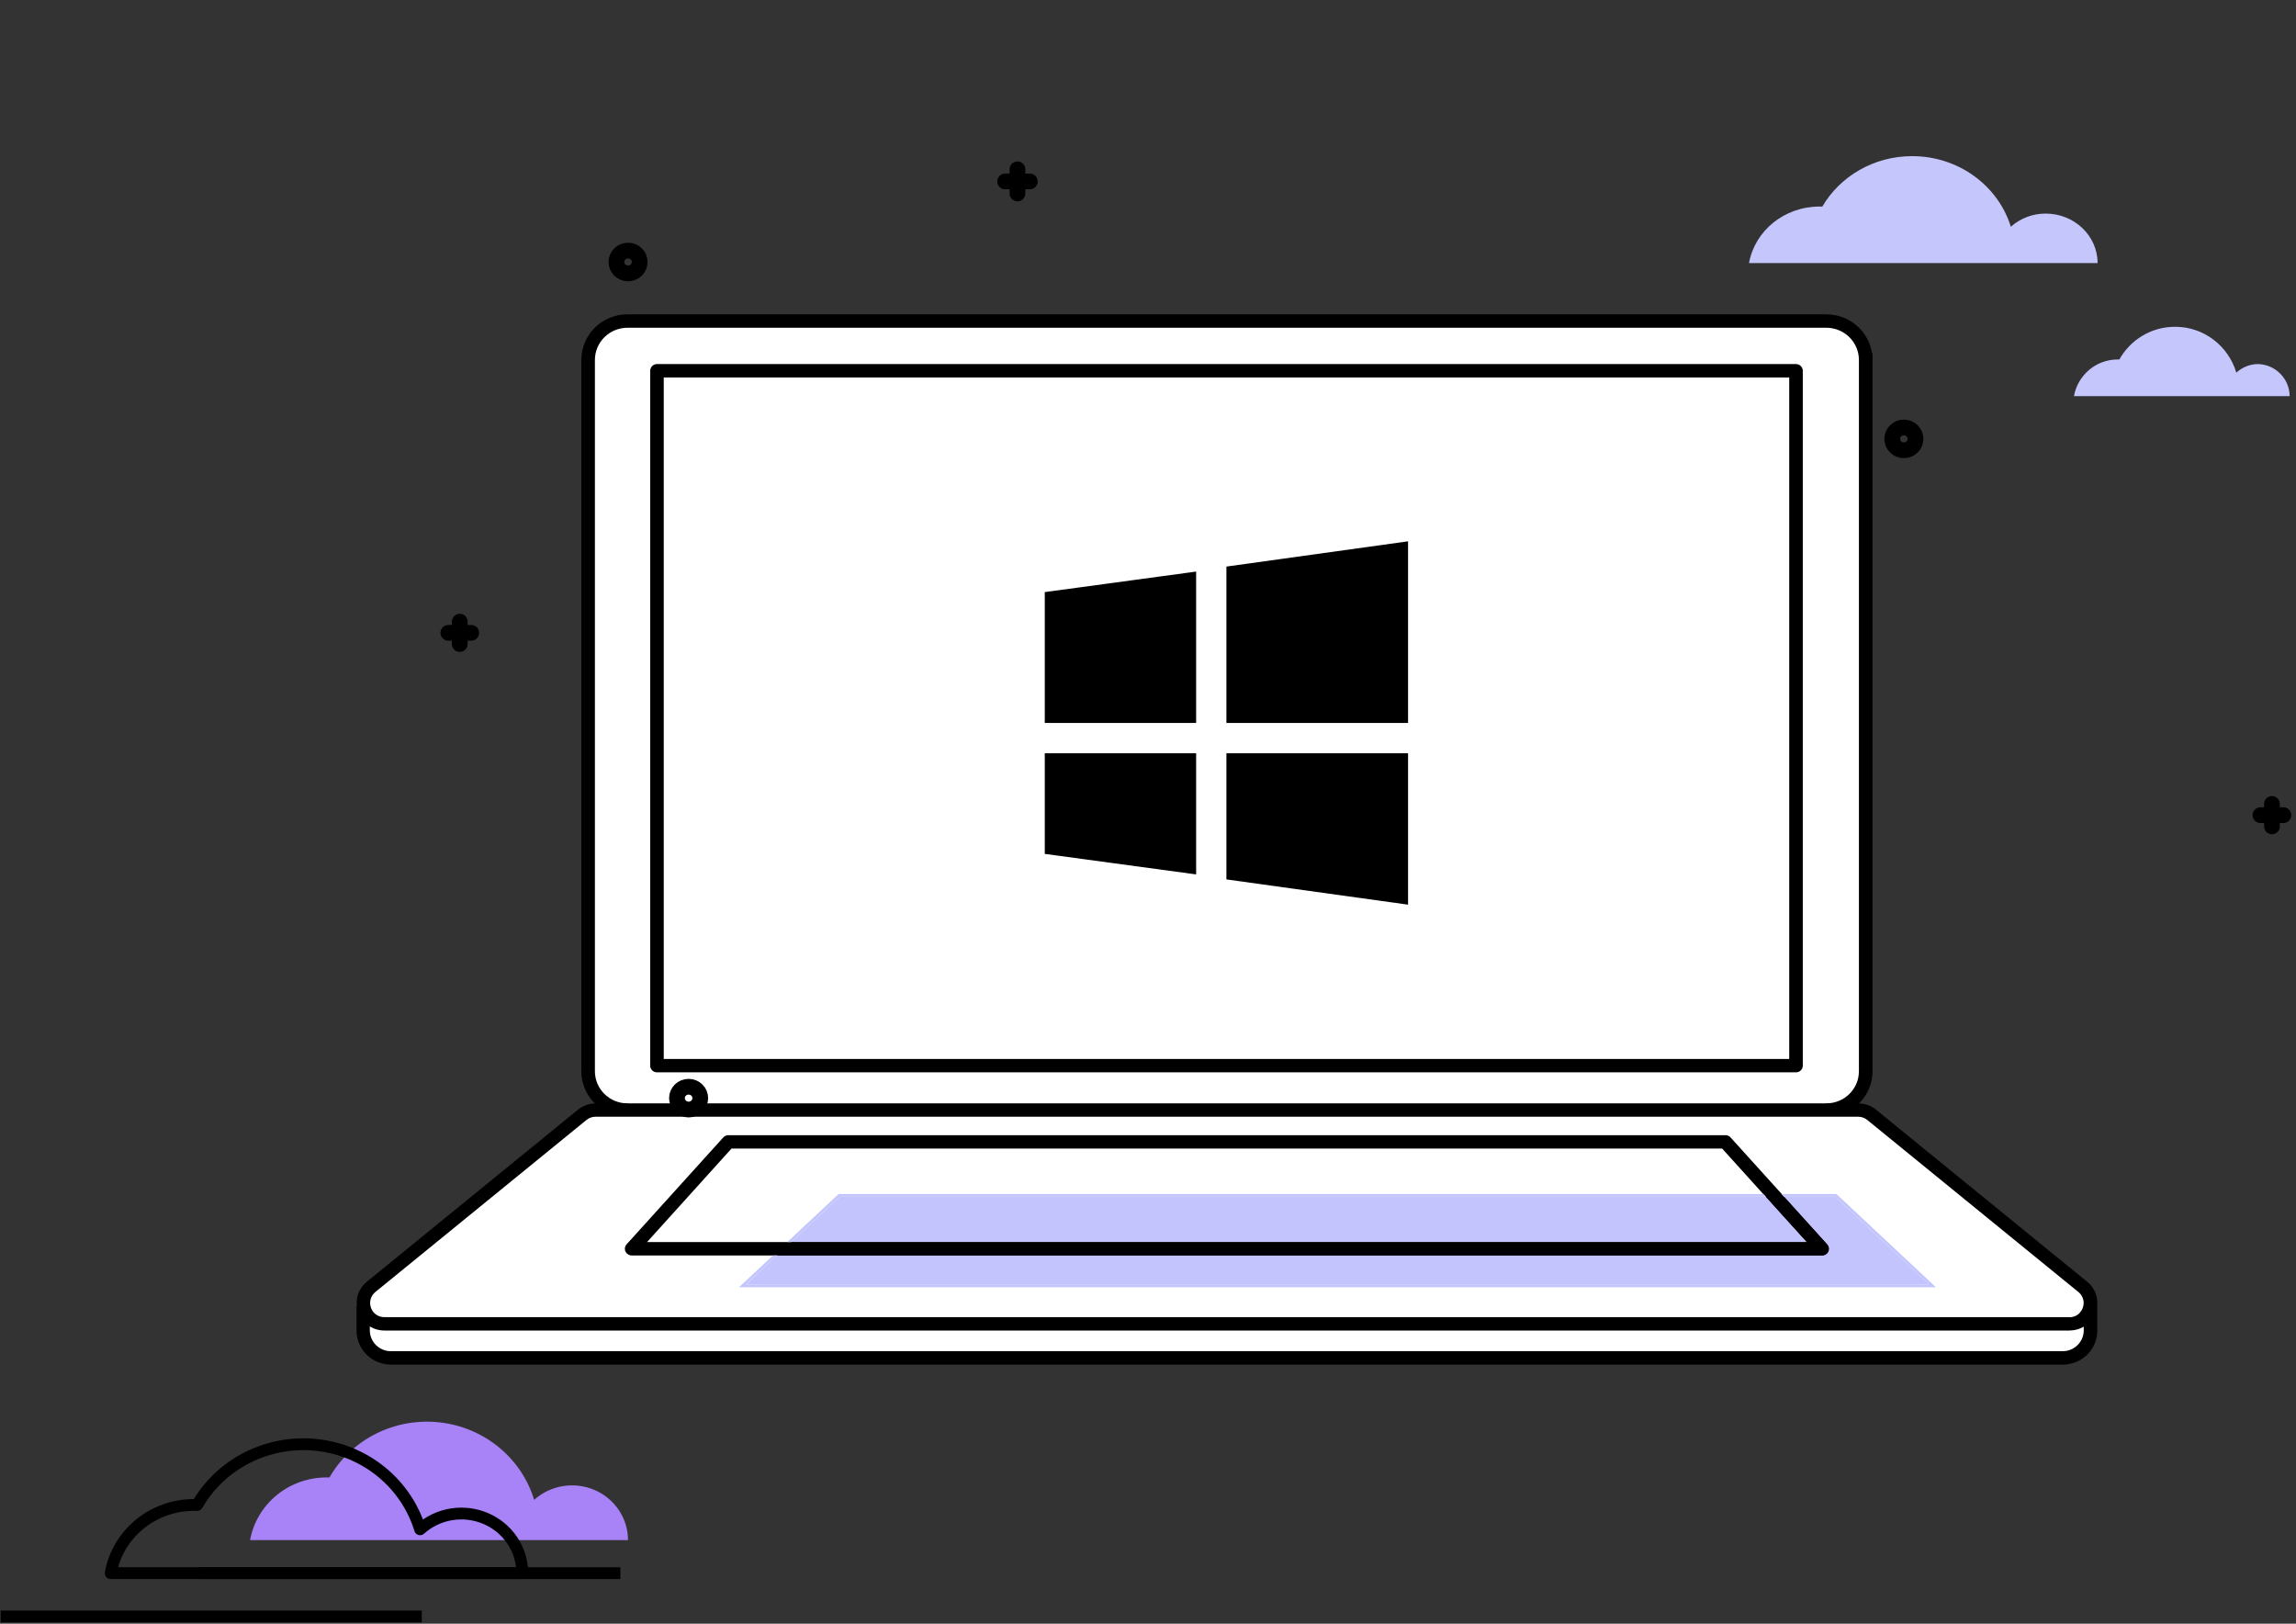 <svg width="198" height="140" viewBox="0 0 198 140" fill="none" xmlns="http://www.w3.org/2000/svg">
<rect x="0" y="0" width="198" height="140" fill="#333333" stroke="none"/>
<path d="M157.507 95.712C158.405 95.712 159.266 95.36 159.902 94.732C160.537 94.105 160.893 93.254 160.893 92.368V31.026C160.893 30.139 160.537 29.288 159.902 28.661C159.266 28.034 158.405 27.682 157.507 27.682H54.105C53.207 27.682 52.346 28.034 51.711 28.661C51.075 29.288 50.719 30.139 50.719 31.026V92.368C50.719 93.254 51.075 94.105 51.711 94.732C52.346 95.36 53.207 95.712 54.105 95.712" fill="white"/>
<path d="M157.508 96.289C158.561 96.289 159.571 95.876 160.316 95.141C161.061 94.406 161.48 93.409 161.482 92.369V30.452H160.89V31.028H161.477C161.477 29.987 161.059 28.989 160.313 28.253C159.568 27.517 158.557 27.104 157.504 27.104H54.106C53.053 27.104 52.042 27.517 51.297 28.253C50.551 28.989 50.133 29.987 50.133 31.028V92.369C50.133 92.884 50.236 93.394 50.435 93.87C50.635 94.346 50.928 94.778 51.297 95.143C51.666 95.507 52.104 95.795 52.586 95.992C53.068 96.189 53.585 96.29 54.106 96.289V95.134C53.364 95.134 52.651 94.843 52.125 94.324C51.6 93.806 51.304 93.103 51.303 92.369V31.028C51.305 30.294 51.601 29.591 52.126 29.072C52.652 28.554 53.364 28.261 54.106 28.259H157.504C158.247 28.261 158.958 28.554 159.484 29.072C160.009 29.591 160.305 30.294 160.307 31.028V31.608V92.369C160.306 93.103 160.01 93.806 159.485 94.324C158.959 94.843 158.246 95.134 157.504 95.134V96.289H157.508Z" fill="black"/>
<path d="M31.328 112.621V114.729C31.329 115.354 31.581 115.952 32.028 116.394C32.475 116.835 33.081 117.084 33.713 117.085H177.897C178.529 117.084 179.134 116.835 179.58 116.393C180.027 115.952 180.277 115.353 180.277 114.729V112.621" fill="white"/>
<path d="M30.746 112.621V114.729C30.746 115.507 31.059 116.252 31.615 116.802C32.172 117.351 32.927 117.66 33.714 117.66H177.897C178.684 117.66 179.439 117.351 179.996 116.802C180.552 116.252 180.865 115.507 180.865 114.729V112.621H179.695V114.729C179.689 115.198 179.498 115.647 179.162 115.978C178.826 116.31 178.372 116.499 177.897 116.505H33.714C33.235 116.505 32.775 116.319 32.434 115.986C32.093 115.654 31.899 115.202 31.893 114.729V112.621H30.746Z" fill="black"/>
<path d="M178.453 114.141C178.827 114.14 179.192 114.025 179.498 113.812C179.803 113.598 180.035 113.298 180.161 112.95C180.288 112.602 180.302 112.224 180.204 111.868C180.105 111.511 179.897 111.194 179.609 110.958L161.403 96.124C161.077 95.859 160.669 95.715 160.247 95.715H51.365C50.943 95.715 50.535 95.859 50.209 96.124L32.003 110.958C31.715 111.194 31.507 111.511 31.408 111.868C31.31 112.224 31.324 112.602 31.451 112.95C31.577 113.298 31.809 113.598 32.114 113.812C32.42 114.025 32.785 114.14 33.159 114.141H178.453Z" fill="white"/>
<path d="M178.46 114.138V114.718C178.802 114.72 179.14 114.649 179.452 114.511C179.884 114.323 180.247 114.009 180.494 113.612C180.737 113.228 180.867 112.784 180.868 112.331C180.868 111.996 180.795 111.665 180.654 111.36C180.5 111.032 180.272 110.743 179.989 110.515L161.783 95.681C161.352 95.33 160.812 95.138 160.254 95.137H51.372C50.814 95.138 50.273 95.33 49.842 95.681L31.636 110.515C31.353 110.743 31.126 111.032 30.972 111.36C30.831 111.665 30.758 111.996 30.758 112.331C30.758 112.94 30.991 113.528 31.409 113.976C31.634 114.213 31.906 114.402 32.208 114.531C32.51 114.659 32.836 114.724 33.166 114.722H178.46V113.567H33.157C32.98 113.569 32.804 113.533 32.642 113.464C32.425 113.368 32.242 113.212 32.114 113.014C31.987 112.812 31.919 112.578 31.919 112.34C31.919 112.171 31.955 112.005 32.023 111.85C32.103 111.676 32.221 111.522 32.369 111.4L50.575 96.566C50.795 96.386 51.072 96.287 51.358 96.287H160.245C160.53 96.288 160.807 96.386 161.027 96.566L179.234 111.4C179.383 111.521 179.502 111.675 179.58 111.85C179.651 112.004 179.688 112.171 179.689 112.34C179.688 112.658 179.566 112.965 179.347 113.198C179.241 113.316 179.111 113.409 178.965 113.473C178.803 113.541 178.628 113.577 178.451 113.576L178.46 114.138Z" fill="black"/>
<path d="M105.906 107.672H157.12L148.786 98.457H105.906H105.706H62.826L54.492 107.672H105.706H105.906Z" fill="white"/>
<path d="M105.898 107.67V108.25H157.121C157.236 108.254 157.35 108.225 157.448 108.166C157.546 108.107 157.625 108.021 157.673 107.918C157.722 107.816 157.739 107.701 157.722 107.589C157.704 107.476 157.654 107.372 157.577 107.288L149.238 98.073C149.184 98.011 149.118 97.963 149.043 97.929C148.969 97.896 148.888 97.879 148.806 97.879H62.827C62.742 97.876 62.656 97.892 62.578 97.926C62.499 97.959 62.429 98.009 62.372 98.073L54.038 107.288C53.962 107.37 53.912 107.473 53.894 107.583C53.876 107.693 53.892 107.806 53.938 107.908C53.985 108.009 54.06 108.095 54.154 108.155C54.248 108.216 54.358 108.249 54.471 108.25H105.898V107.094H55.8L63.082 99.034H148.515L155.797 107.094H105.898V107.67Z" fill="black"/>
<path d="M155.117 31.648H56.891V91.556H155.117V31.648Z" fill="white"/>
<path d="M154.88 91.885H155.467V31.968C155.466 31.815 155.404 31.668 155.294 31.56C155.184 31.451 155.035 31.39 154.88 31.389H56.653C56.498 31.391 56.351 31.453 56.242 31.561C56.133 31.67 56.072 31.816 56.07 31.968V91.885C56.07 92.038 56.132 92.184 56.241 92.292C56.35 92.4 56.498 92.46 56.653 92.46H154.88C155.034 92.459 155.182 92.4 155.294 92.294C155.403 92.185 155.465 92.038 155.467 91.885H154.88V91.305H57.24V32.548H154.297V91.885H154.88Z" fill="black"/>
<path d="M105.762 48.851L121.426 46.674V62.338H105.762V48.851ZM103.151 49.282L90.098 51.052V62.338H103.151V49.282ZM103.151 64.949H90.098V73.624L103.151 75.394V64.949ZM105.762 64.949V75.825L121.426 78.002V64.949H105.762Z" fill="black"/>
<path d="M158.281 103.182H153.848L157.562 107.29C157.639 107.374 157.69 107.479 157.707 107.591C157.724 107.703 157.707 107.818 157.659 107.921C157.61 108.024 157.532 108.11 157.433 108.169C157.335 108.228 157.222 108.257 157.107 108.252H66.986L64.328 110.765H166.374L158.281 103.191" fill="#C3C4FD"/>
<path d="M152.274 103.182H115.448H115.247H72.413L68.234 107.097H105.707H105.907H155.815L152.274 103.182Z" fill="#C3C4FD"/>
<path d="M153.84 103.182H152.269L155.81 107.097H68.23L66.996 108.252H157.117C157.231 108.257 157.345 108.228 157.443 108.169C157.542 108.11 157.62 108.024 157.669 107.921C157.717 107.818 157.734 107.703 157.717 107.591C157.7 107.479 157.649 107.374 157.572 107.29L153.858 103.182" fill="black"/>
<path d="M158.366 102.951H153.628L153.837 103.18H158.271L166.363 110.755H115.441H115.24H64.318L66.994 108.251H66.653L63.73 110.989H115.24H115.441H166.95L158.366 102.951Z" fill="#C3C5FD"/>
<path d="M152.062 102.951H115.445H115.245H72.319L67.891 107.096H68.232L72.41 103.18H115.245H115.445H152.272L152.062 102.951Z" fill="#C3C5FD"/>
<path d="M164.185 38.824C164.739 38.824 165.189 38.384 165.189 37.841C165.189 37.298 164.739 36.857 164.185 36.857C163.629 36.857 163.18 37.298 163.18 37.841C163.18 38.384 163.629 38.824 164.185 38.824Z" stroke="black" stroke-width="1.357" stroke-miterlimit="10"/>
<path d="M54.161 23.574C54.716 23.574 55.166 23.133 55.166 22.59C55.166 22.048 54.716 21.607 54.161 21.607C53.606 21.607 53.156 22.048 53.156 22.59C53.156 23.133 53.606 23.574 54.161 23.574Z" stroke="black" stroke-width="1.357" stroke-miterlimit="10"/>
<path d="M59.384 95.667C59.939 95.667 60.389 95.227 60.389 94.684C60.389 94.141 59.939 93.701 59.384 93.701C58.829 93.701 58.379 94.141 58.379 94.684C58.379 95.227 58.829 95.667 59.384 95.667Z" stroke="black" stroke-width="1.357" stroke-miterlimit="10"/>
<path d="M39.648 53.6V55.531" stroke="black" stroke-width="1.357" stroke-miterlimit="10" stroke-linecap="round"/>
<path d="M38.664 54.565H40.638" stroke="black" stroke-width="1.357" stroke-miterlimit="10" stroke-linecap="round"/>
<path d="M195.926 69.32V71.252" stroke="black" stroke-width="1.357" stroke-miterlimit="10" stroke-linecap="round"/>
<path d="M194.934 70.285H196.908" stroke="black" stroke-width="1.357" stroke-miterlimit="10" stroke-linecap="round"/>
<path d="M87.742 14.6V16.682" stroke="black" stroke-width="1.357" stroke-miterlimit="10" stroke-linecap="round"/>
<path d="M86.68 15.643H88.808" stroke="black" stroke-width="1.357" stroke-miterlimit="10" stroke-linecap="round"/>
<path d="M17.184 135.643H53.497" stroke="black" stroke-width="1.018" stroke-miterlimit="10"/>
<path d="M0.059 139.375H36.372" stroke="black" stroke-width="1.018" stroke-miterlimit="10"/>
<path d="M54.156 132.791H21.566C21.842 131.277 22.653 129.906 23.858 128.918C25.063 127.93 26.584 127.389 28.157 127.389C28.243 127.389 28.329 127.389 28.412 127.389C29.341 125.774 30.736 124.462 32.422 123.618C34.108 122.773 36.01 122.433 37.893 122.639C39.775 122.845 41.553 123.588 43.007 124.777C44.46 125.965 45.524 127.546 46.065 129.322C46.754 128.7 47.613 128.289 48.537 128.137C49.461 127.986 50.41 128.101 51.269 128.469C52.127 128.837 52.857 129.441 53.37 130.209C53.883 130.976 54.156 131.873 54.156 132.79V132.791Z" fill="#A883F8"/>
<path d="M45.039 135.641H9.543C9.844 133.992 10.728 132.5 12.041 131.425C13.354 130.35 15.011 129.761 16.723 129.761C16.817 129.761 16.911 129.761 17.004 129.761C18.016 128.003 19.534 126.575 21.369 125.656C23.205 124.736 25.276 124.365 27.326 124.589C29.375 124.813 31.312 125.622 32.895 126.915C34.477 128.208 35.636 129.928 36.227 131.861C36.977 131.184 37.913 130.736 38.92 130.571C39.927 130.406 40.961 130.532 41.895 130.933C42.83 131.334 43.625 131.992 44.184 132.828C44.742 133.664 45.039 134.641 45.039 135.64V135.641Z" stroke="black" stroke-width="1.018" stroke-linecap="round" stroke-linejoin="round"/>
<path d="M180.891 22.685H150.828C151.329 19.906 153.858 17.809 156.915 17.809C156.994 17.809 157.073 17.809 157.152 17.809C158.68 15.206 161.578 13.463 164.898 13.463C168.929 13.463 172.328 16.04 173.408 19.552C174.199 18.845 175.253 18.415 176.412 18.415C178.889 18.415 180.891 20.335 180.891 22.685Z" fill="#C4C6FC"/>
<path d="M197.45 34.158H178.852C179.167 32.366 180.743 30.995 182.608 30.995C182.661 30.995 182.713 30.995 182.766 30.995C183.711 29.309 185.498 28.176 187.573 28.176C190.068 28.176 192.17 29.836 192.853 32.129C193.352 31.681 194.009 31.391 194.718 31.391C196.215 31.417 197.45 32.656 197.45 34.158Z" fill="#C4C6FC"/>
</svg>
